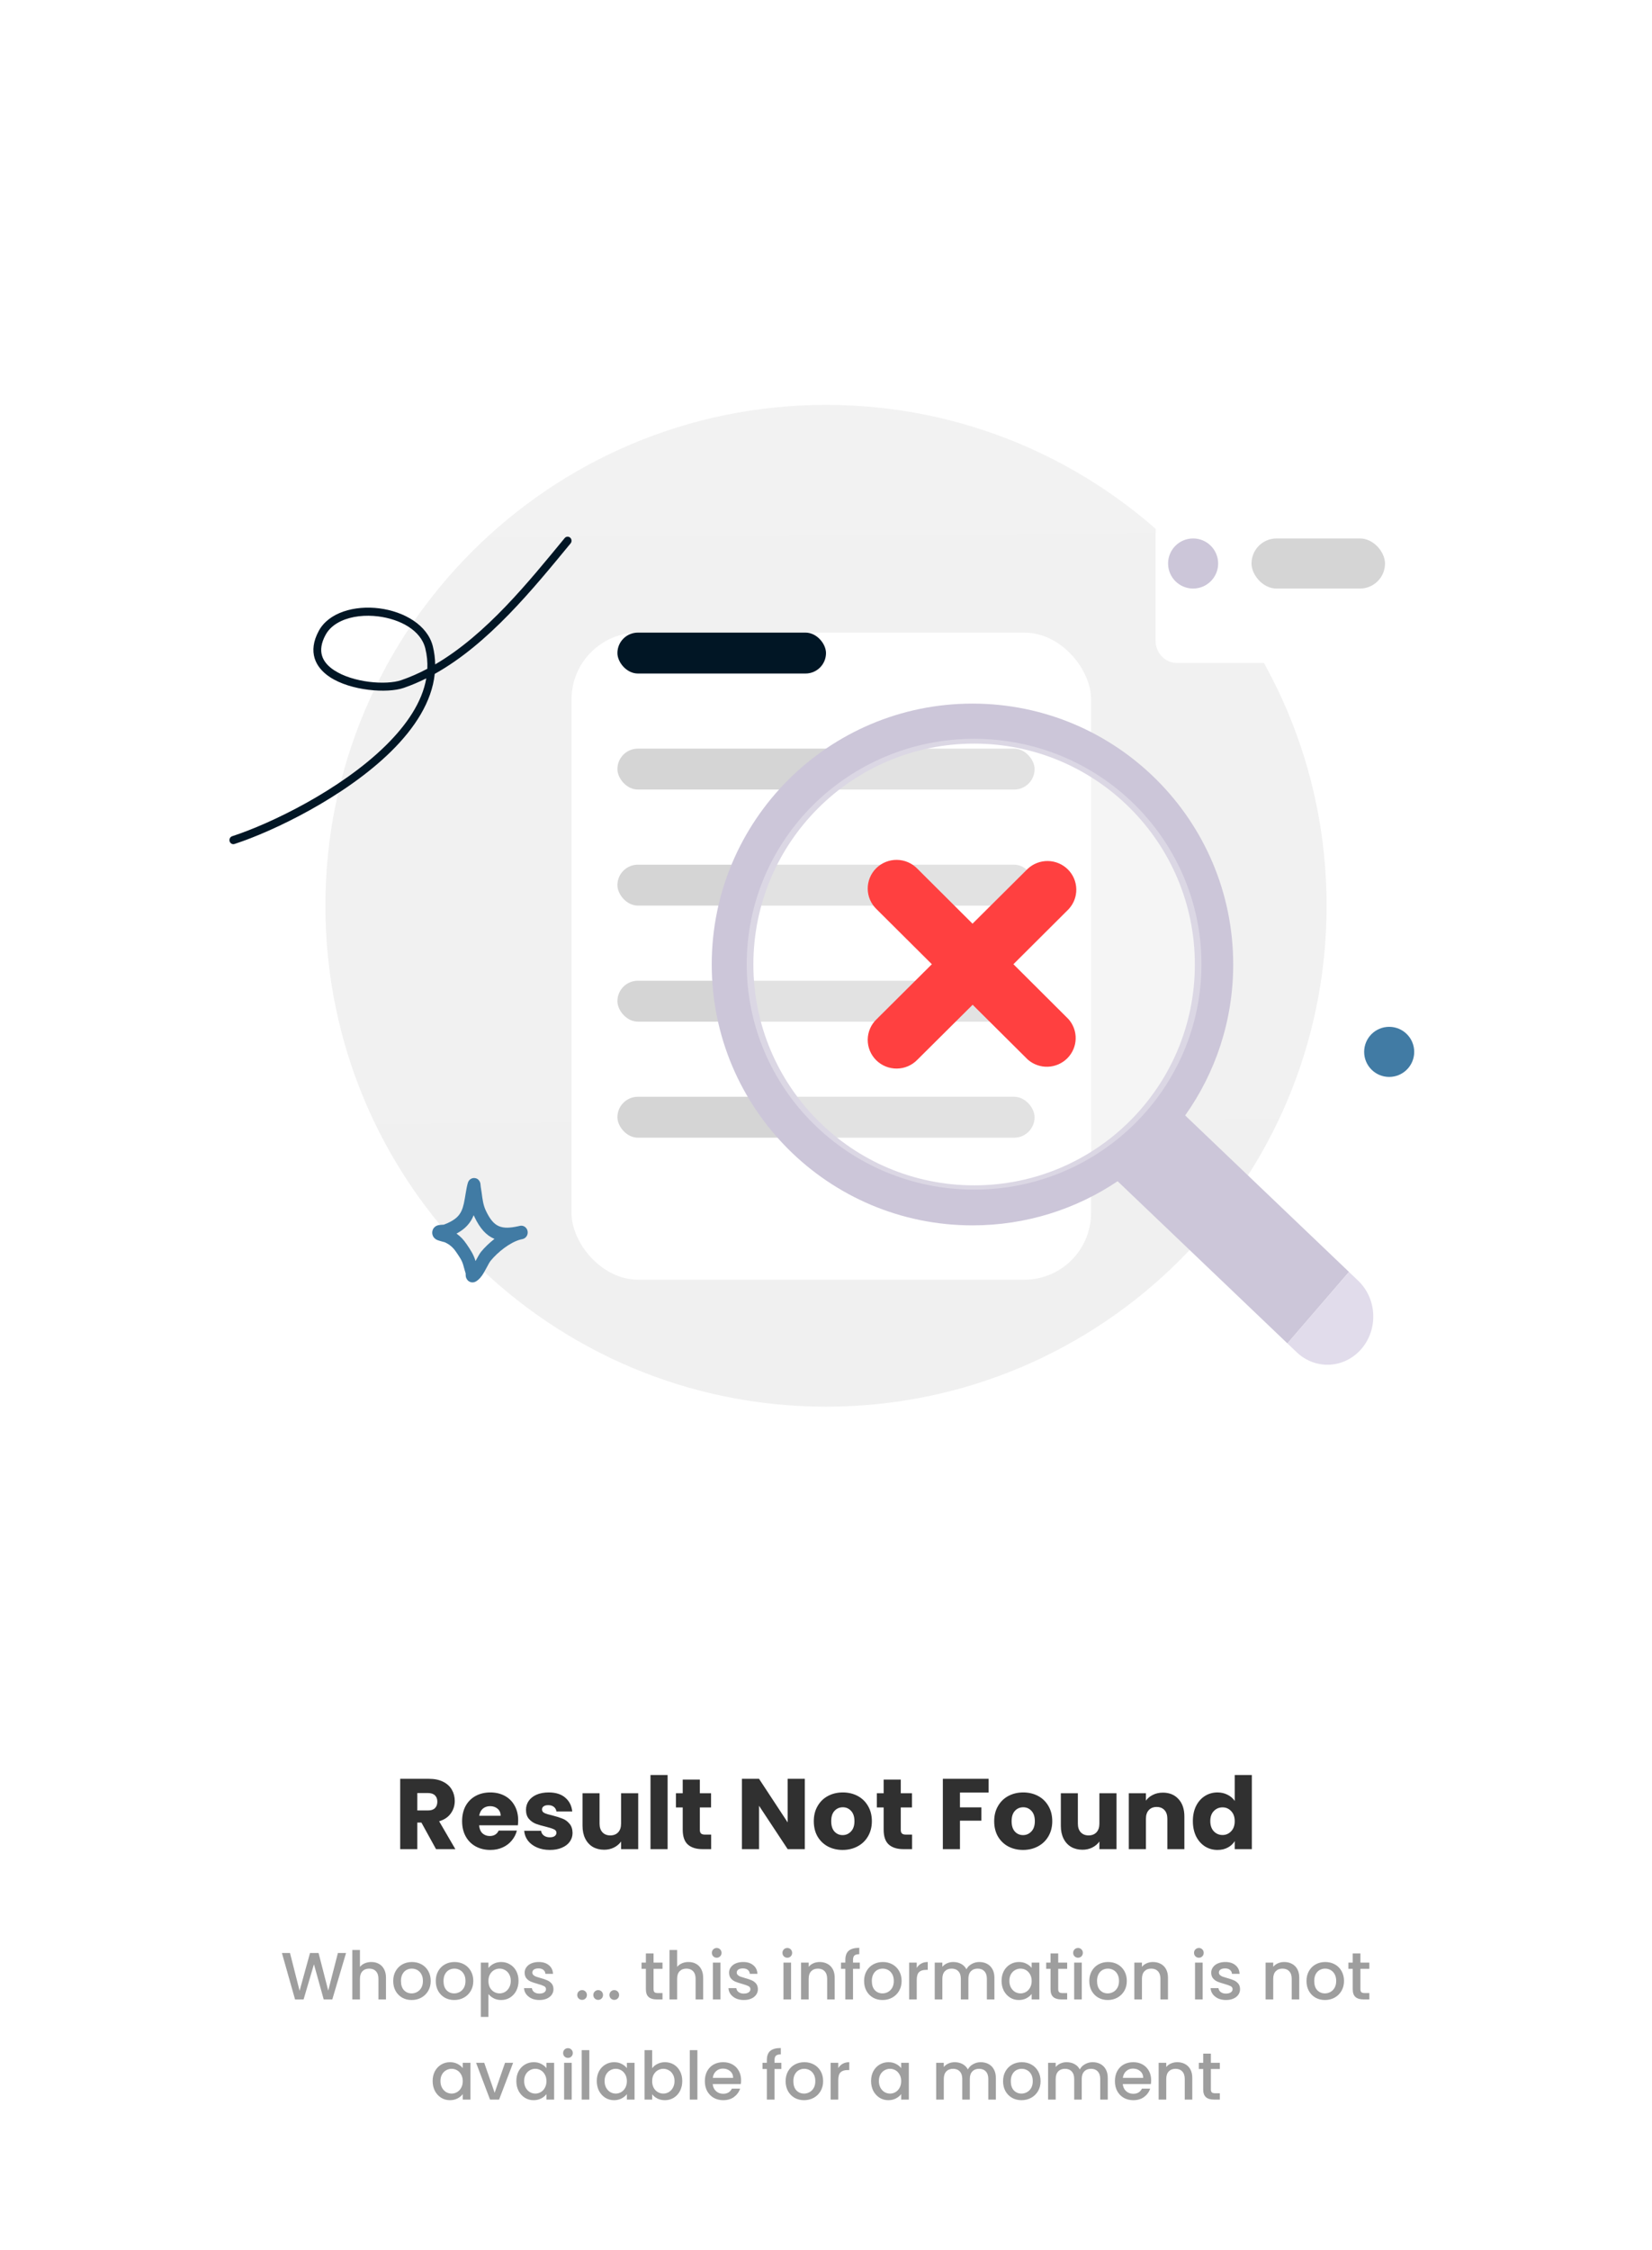 <svg width="396" height="539" viewBox="0 0 396 539" fill="none" xmlns="http://www.w3.org/2000/svg">
<g filter="url(#filter0_d_1219_6550)">
<g clip-path="url(#clip0_1219_6550)">
<path d="M198 317C264.274 317 318 263.274 318 197C318 130.726 264.274 77 198 77C131.726 77 78 130.726 78 197C78 263.274 131.726 317 198 317Z" fill="url(#paint0_linear_1219_6550)"/>
<g filter="url(#filter1_d_1219_6550)">
<rect x="137" y="111.556" width="124.537" height="155.029" rx="16" fill="white"/>
</g>
<rect x="148" y="131.556" width="50" height="9.8" rx="4.9" fill="#011625"/>
<rect x="148" y="159.356" width="100" height="9.8" rx="4.9" fill="#D5D5D5"/>
<rect x="148" y="187.156" width="100" height="9.8" rx="4.9" fill="#D5D5D5"/>
<rect x="148" y="214.956" width="100" height="9.8" rx="4.9" fill="#D5D5D5"/>
<rect x="148" y="242.756" width="100" height="9.8" rx="4.9" fill="#D5D5D5"/>
<g filter="url(#filter2_d_1219_6550)">
<path d="M336.15 94.424H276.069C273.27 94.424 271 96.813 271 99.759V129.478C271 132.424 273.27 134.813 276.069 134.813H336.15C338.95 134.813 341.219 132.424 341.219 129.478V99.759C341.219 96.813 338.95 94.424 336.15 94.424Z" fill="white"/>
</g>
<path d="M286 121C289.314 121 292 118.314 292 115C292 111.686 289.314 109 286 109C282.686 109 280 111.686 280 115C280 118.314 282.686 121 286 121Z" fill="#CCC6D9"/>
<rect x="300" y="109" width="32" height="12" rx="6" fill="#D5D5D5"/>
<path fill-rule="evenodd" clip-rule="evenodd" d="M233.11 273.563C245.989 273.563 257.959 269.667 267.905 262.989L308.604 301.841L323.365 284.715L284.092 247.226C291.345 237.018 295.61 224.539 295.61 211.063C295.61 176.545 267.627 148.563 233.11 148.563C198.592 148.563 170.61 176.545 170.61 211.063C170.61 245.581 198.592 273.563 233.11 273.563ZM286.419 211.063C286.419 240.286 262.728 263.977 233.505 263.977C204.282 263.977 180.592 240.286 180.592 211.063C180.592 181.84 204.282 158.15 233.505 158.15C262.728 158.15 286.419 181.84 286.419 211.063Z" fill="#CCC6D9"/>
<g filter="url(#filter3_b_1219_6550)">
<path d="M233.5 265C263.6 265 288 240.823 288 211C288 181.177 263.6 157 233.5 157C203.4 157 179 181.177 179 211C179 240.823 203.4 265 233.5 265Z" fill="white" fill-opacity="0.3"/>
</g>
<path d="M242.923 211L256.112 197.862C257.348 196.562 258.025 194.835 257.999 193.047C257.974 191.259 257.248 189.552 255.976 188.287C254.704 187.023 252.986 186.301 251.187 186.276C249.388 186.251 247.65 186.923 246.342 188.151L233.124 201.289L219.935 188.151C219.3 187.484 218.537 186.95 217.691 186.58C216.845 186.211 215.933 186.014 215.009 186.001C214.085 185.988 213.168 186.159 212.312 186.504C211.456 186.85 210.678 187.362 210.024 188.012C209.371 188.661 208.855 189.434 208.508 190.285C208.16 191.136 207.988 192.048 208.001 192.967C208.014 193.885 208.212 194.791 208.584 195.632C208.955 196.473 209.493 197.231 210.165 197.862L223.376 211L210.165 224.138C209.493 224.769 208.955 225.527 208.584 226.368C208.212 227.209 208.014 228.115 208.001 229.033C207.988 229.952 208.16 230.863 208.508 231.715C208.855 232.566 209.371 233.339 210.024 233.988C210.678 234.637 211.456 235.15 212.312 235.496C213.168 235.841 214.085 236.012 215.009 235.999C215.933 235.986 216.845 235.789 217.691 235.42C218.537 235.05 219.3 234.516 219.935 233.849L233.153 220.711L246.372 233.849C247.692 235.004 249.405 235.616 251.164 235.559C252.922 235.503 254.592 234.782 255.834 233.544C257.076 232.305 257.796 230.643 257.848 228.896C257.9 227.148 257.279 225.446 256.112 224.138L242.923 211Z" fill="#FF4040"/>
<path d="M308.601 301.843L323.362 284.717L325.585 286.84C327.742 288.899 329.033 291.775 329.175 294.836C329.317 297.898 328.297 300.893 326.341 303.163V303.163C324.384 305.433 321.651 306.792 318.742 306.941C315.833 307.09 312.987 306.017 310.83 303.958L308.607 301.836L308.601 301.843Z" fill="#E1DCEB"/>
<path fill-rule="evenodd" clip-rule="evenodd" d="M104.314 139.172C104.296 137.746 104.117 136.307 103.759 134.859C102.504 129.777 96.906 126.514 90.948 125.747C84.993 124.98 78.799 126.726 76.412 131.147C75.047 133.674 74.859 135.852 75.417 137.689C75.972 139.516 77.29 141.03 79.079 142.211C84.067 145.498 92.803 146.169 96.789 144.795C98.632 144.158 100.433 143.391 102.186 142.513C101.184 148.259 97.448 153.702 92.462 158.607C81.626 169.268 64.812 177.36 55.655 180.335C55.163 180.495 54.889 181.04 55.042 181.554C55.196 182.068 55.718 182.356 56.21 182.196C65.549 179.162 82.691 170.898 93.74 160.026C99.449 154.411 103.516 148.089 104.211 141.443C117.116 134.242 127.713 121.177 136.774 110.181C137.111 109.776 137.066 109.159 136.675 108.807C136.284 108.458 135.696 108.502 135.359 108.91C126.668 119.456 116.581 132 104.314 139.172ZM102.438 140.217C102.509 138.614 102.358 136.986 101.951 135.344C100.866 130.945 95.878 128.344 90.72 127.68C87.558 127.274 84.308 127.609 81.758 128.799C80.155 129.546 78.835 130.63 78.039 132.105C76.994 134.04 76.768 135.695 77.196 137.099C77.624 138.513 78.689 139.649 80.075 140.561C84.621 143.558 92.575 144.195 96.203 142.943C98.342 142.206 100.419 141.286 102.438 140.217Z" fill="#011625"/>
<circle cx="333" cy="232" r="6" fill="#417BA4"/>
<path fill-rule="evenodd" clip-rule="evenodd" d="M106.384 273.394C107.455 272.993 108.582 272.459 109.451 271.686C110.483 270.769 110.903 269.587 111.184 268.343C111.546 266.744 111.691 265.042 112.13 263.441C112.292 262.846 112.605 262.621 112.739 262.522C113.078 262.27 113.421 262.202 113.743 262.228C114.125 262.257 114.65 262.409 114.996 263.083C115.045 263.18 115.109 263.327 115.152 263.528C115.183 263.676 115.204 264.137 115.237 264.328C115.32 264.797 115.389 265.266 115.455 265.737C115.672 267.306 115.797 268.639 116.483 270.081C117.414 272.038 118.347 273.235 119.612 273.766C120.836 274.279 122.298 274.182 124.167 273.78C124.345 273.735 124.521 273.696 124.695 273.664C125.519 273.513 126.307 274.082 126.469 274.946C126.631 275.809 126.107 276.65 125.29 276.84C125.12 276.88 124.952 276.917 124.786 276.952C122.26 277.61 119.336 279.958 117.637 282.014C117.114 282.648 116.347 284.421 115.565 285.551C114.988 286.386 114.339 286.935 113.794 287.13C113.429 287.261 113.122 287.24 112.868 287.174C112.498 287.079 112.192 286.868 111.957 286.533C111.829 286.35 111.71 286.104 111.653 285.791C111.626 285.64 111.623 285.257 111.624 285.083C111.464 284.506 111.269 283.943 111.127 283.36C110.788 281.971 110.123 281.092 109.333 279.93C108.594 278.843 107.8 278.159 106.636 277.614C106.485 277.575 105.263 277.26 104.832 277.08C104.202 276.815 103.901 276.371 103.792 276.132C103.607 275.727 103.588 275.373 103.625 275.077C103.68 274.641 103.866 274.268 104.196 273.967C104.4 273.78 104.705 273.598 105.114 273.509C105.429 273.44 106.267 273.4 106.384 273.394ZM113.551 271.13C113.607 271.263 113.668 271.396 113.732 271.531C115.095 274.397 116.62 275.998 118.474 276.774L118.536 276.799C117.296 277.768 116.173 278.851 115.316 279.889C114.962 280.317 114.495 281.205 113.989 282.115C113.53 280.545 112.78 279.435 111.836 278.045C111.114 276.985 110.359 276.187 109.43 275.537C110.151 275.148 110.838 274.692 111.437 274.16C112.434 273.273 113.093 272.246 113.551 271.13Z" fill="#417BA4"/>
</g>
<path d="M104.521 423L101.017 416.64H100.033V423H95.929V406.152H102.817C104.145 406.152 105.273 406.384 106.201 406.848C107.145 407.312 107.849 407.952 108.313 408.768C108.777 409.568 109.009 410.464 109.009 411.456C109.009 412.576 108.689 413.576 108.049 414.456C107.425 415.336 106.497 415.96 105.265 416.328L109.153 423H104.521ZM100.033 413.736H102.577C103.329 413.736 103.889 413.552 104.257 413.184C104.641 412.816 104.833 412.296 104.833 411.624C104.833 410.984 104.641 410.48 104.257 410.112C103.889 409.744 103.329 409.56 102.577 409.56H100.033V413.736ZM124.21 416.088C124.21 416.472 124.186 416.872 124.138 417.288H114.85C114.914 418.12 115.178 418.76 115.642 419.208C116.122 419.64 116.706 419.856 117.394 419.856C118.418 419.856 119.13 419.424 119.53 418.56H123.898C123.674 419.44 123.266 420.232 122.674 420.936C122.098 421.64 121.37 422.192 120.49 422.592C119.61 422.992 118.626 423.192 117.538 423.192C116.226 423.192 115.058 422.912 114.034 422.352C113.01 421.792 112.21 420.992 111.634 419.952C111.058 418.912 110.77 417.696 110.77 416.304C110.77 414.912 111.05 413.696 111.61 412.656C112.186 411.616 112.986 410.816 114.01 410.256C115.034 409.696 116.21 409.416 117.538 409.416C118.834 409.416 119.986 409.688 120.994 410.232C122.002 410.776 122.786 411.552 123.346 412.56C123.922 413.568 124.21 414.744 124.21 416.088ZM120.01 415.008C120.01 414.304 119.77 413.744 119.29 413.328C118.81 412.912 118.21 412.704 117.49 412.704C116.802 412.704 116.218 412.904 115.738 413.304C115.274 413.704 114.986 414.272 114.874 415.008H120.01ZM131.823 423.192C130.655 423.192 129.615 422.992 128.703 422.592C127.791 422.192 127.071 421.648 126.543 420.96C126.015 420.256 125.719 419.472 125.655 418.608H129.711C129.759 419.072 129.975 419.448 130.359 419.736C130.743 420.024 131.215 420.168 131.775 420.168C132.287 420.168 132.679 420.072 132.951 419.88C133.239 419.672 133.383 419.408 133.383 419.088C133.383 418.704 133.183 418.424 132.783 418.248C132.383 418.056 131.735 417.848 130.839 417.624C129.879 417.4 129.079 417.168 128.439 416.928C127.799 416.672 127.247 416.28 126.783 415.752C126.319 415.208 126.087 414.48 126.087 413.568C126.087 412.8 126.295 412.104 126.711 411.48C127.143 410.84 127.767 410.336 128.583 409.968C129.415 409.6 130.399 409.416 131.535 409.416C133.215 409.416 134.535 409.832 135.495 410.664C136.471 411.496 137.031 412.6 137.175 413.976H133.383C133.319 413.512 133.111 413.144 132.759 412.872C132.423 412.6 131.975 412.464 131.415 412.464C130.935 412.464 130.567 412.56 130.311 412.752C130.055 412.928 129.927 413.176 129.927 413.496C129.927 413.88 130.127 414.168 130.527 414.36C130.943 414.552 131.583 414.744 132.447 414.936C133.439 415.192 134.247 415.448 134.871 415.704C135.495 415.944 136.039 416.344 136.503 416.904C136.983 417.448 137.231 418.184 137.247 419.112C137.247 419.896 137.023 420.6 136.575 421.224C136.143 421.832 135.511 422.312 134.679 422.664C133.863 423.016 132.911 423.192 131.823 423.192ZM152.982 409.608V423H148.878V421.176C148.462 421.768 147.894 422.248 147.174 422.616C146.47 422.968 145.686 423.144 144.822 423.144C143.798 423.144 142.894 422.92 142.11 422.472C141.326 422.008 140.718 421.344 140.286 420.48C139.854 419.616 139.638 418.6 139.638 417.432V409.608H143.718V416.88C143.718 417.776 143.95 418.472 144.414 418.968C144.878 419.464 145.502 419.712 146.286 419.712C147.086 419.712 147.718 419.464 148.182 418.968C148.646 418.472 148.878 417.776 148.878 416.88V409.608H152.982ZM160.033 405.24V423H155.929V405.24H160.033ZM170.472 419.52V423H168.384C166.896 423 165.736 422.64 164.904 421.92C164.072 421.184 163.656 419.992 163.656 418.344V413.016H162.024V409.608H163.656V406.344H167.76V409.608H170.448V413.016H167.76V418.392C167.76 418.792 167.856 419.08 168.048 419.256C168.24 419.432 168.56 419.52 169.008 419.52H170.472ZM192.915 423H188.811L181.947 412.608V423H177.843V406.152H181.947L188.811 416.592V406.152H192.915V423ZM201.986 423.192C200.674 423.192 199.49 422.912 198.434 422.352C197.394 421.792 196.57 420.992 195.962 419.952C195.37 418.912 195.074 417.696 195.074 416.304C195.074 414.928 195.378 413.72 195.986 412.68C196.594 411.624 197.426 410.816 198.482 410.256C199.538 409.696 200.722 409.416 202.034 409.416C203.346 409.416 204.53 409.696 205.586 410.256C206.642 410.816 207.474 411.624 208.082 412.68C208.69 413.72 208.994 414.928 208.994 416.304C208.994 417.68 208.682 418.896 208.058 419.952C207.45 420.992 206.61 421.792 205.538 422.352C204.482 422.912 203.298 423.192 201.986 423.192ZM201.986 419.64C202.77 419.64 203.434 419.352 203.978 418.776C204.538 418.2 204.818 417.376 204.818 416.304C204.818 415.232 204.546 414.408 204.002 413.832C203.474 413.256 202.818 412.968 202.034 412.968C201.234 412.968 200.57 413.256 200.042 413.832C199.514 414.392 199.25 415.216 199.25 416.304C199.25 417.376 199.506 418.2 200.018 418.776C200.546 419.352 201.202 419.64 201.986 419.64ZM218.636 419.52V423H216.548C215.06 423 213.9 422.64 213.068 421.92C212.236 421.184 211.82 419.992 211.82 418.344V413.016H210.188V409.608H211.82V406.344H215.924V409.608H218.612V413.016H215.924V418.392C215.924 418.792 216.02 419.08 216.212 419.256C216.404 419.432 216.724 419.52 217.172 419.52H218.636ZM236.976 406.152V409.44H230.112V412.992H235.248V416.184H230.112V423H226.008V406.152H236.976ZM245.229 423.192C243.917 423.192 242.733 422.912 241.677 422.352C240.637 421.792 239.813 420.992 239.205 419.952C238.613 418.912 238.317 417.696 238.317 416.304C238.317 414.928 238.621 413.72 239.229 412.68C239.837 411.624 240.669 410.816 241.725 410.256C242.781 409.696 243.965 409.416 245.277 409.416C246.589 409.416 247.773 409.696 248.829 410.256C249.885 410.816 250.717 411.624 251.325 412.68C251.933 413.72 252.237 414.928 252.237 416.304C252.237 417.68 251.925 418.896 251.301 419.952C250.693 420.992 249.853 421.792 248.781 422.352C247.725 422.912 246.541 423.192 245.229 423.192ZM245.229 419.64C246.013 419.64 246.677 419.352 247.221 418.776C247.781 418.2 248.061 417.376 248.061 416.304C248.061 415.232 247.789 414.408 247.245 413.832C246.717 413.256 246.061 412.968 245.277 412.968C244.477 412.968 243.813 413.256 243.285 413.832C242.757 414.392 242.493 415.216 242.493 416.304C242.493 417.376 242.749 418.2 243.261 418.776C243.789 419.352 244.445 419.64 245.229 419.64ZM267.638 409.608V423H263.534V421.176C263.118 421.768 262.55 422.248 261.83 422.616C261.126 422.968 260.342 423.144 259.478 423.144C258.454 423.144 257.55 422.92 256.766 422.472C255.982 422.008 255.374 421.344 254.942 420.48C254.51 419.616 254.294 418.6 254.294 417.432V409.608H258.374V416.88C258.374 417.776 258.606 418.472 259.07 418.968C259.534 419.464 260.158 419.712 260.942 419.712C261.742 419.712 262.374 419.464 262.838 418.968C263.302 418.472 263.534 417.776 263.534 416.88V409.608H267.638ZM278.746 409.464C280.314 409.464 281.562 409.976 282.49 411C283.434 412.008 283.906 413.4 283.906 415.176V423H279.826V415.728C279.826 414.832 279.594 414.136 279.13 413.64C278.666 413.144 278.042 412.896 277.258 412.896C276.474 412.896 275.85 413.144 275.386 413.64C274.922 414.136 274.69 414.832 274.69 415.728V423H270.586V409.608H274.69V411.384C275.106 410.792 275.666 410.328 276.37 409.992C277.074 409.64 277.866 409.464 278.746 409.464ZM285.942 416.28C285.942 414.904 286.198 413.696 286.71 412.656C287.238 411.616 287.95 410.816 288.846 410.256C289.742 409.696 290.742 409.416 291.846 409.416C292.726 409.416 293.526 409.6 294.246 409.968C294.982 410.336 295.558 410.832 295.974 411.456V405.24H300.078V423H295.974V421.08C295.59 421.72 295.038 422.232 294.318 422.616C293.614 423 292.79 423.192 291.846 423.192C290.742 423.192 289.742 422.912 288.846 422.352C287.95 421.776 287.238 420.968 286.71 419.928C286.198 418.872 285.942 417.656 285.942 416.28ZM295.974 416.304C295.974 415.28 295.686 414.472 295.11 413.88C294.55 413.288 293.862 412.992 293.046 412.992C292.23 412.992 291.534 413.288 290.958 413.88C290.398 414.456 290.118 415.256 290.118 416.28C290.118 417.304 290.398 418.12 290.958 418.728C291.534 419.32 292.23 419.616 293.046 419.616C293.862 419.616 294.55 419.32 295.11 418.728C295.686 418.136 295.974 417.328 295.974 416.304Z" fill="#303030"/>
<path d="M82.953 447.88L79.657 459H77.593L75.257 450.584L72.777 459L70.729 459.016L67.577 447.88H69.513L71.817 456.936L74.313 447.88H76.361L78.681 456.888L81.001 447.88H82.953ZM89.018 450.04C89.69 450.04 90.287 450.184 90.81 450.472C91.343 450.76 91.759 451.187 92.058 451.752C92.367 452.317 92.522 453 92.522 453.8V459H90.714V454.072C90.714 453.283 90.516 452.68 90.122 452.264C89.727 451.837 89.189 451.624 88.506 451.624C87.823 451.624 87.279 451.837 86.874 452.264C86.479 452.68 86.282 453.283 86.282 454.072V459H84.458V447.16H86.282V451.208C86.591 450.835 86.981 450.547 87.45 450.344C87.93 450.141 88.453 450.04 89.018 450.04ZM98.672 459.144C97.84 459.144 97.088 458.957 96.416 458.584C95.744 458.2 95.216 457.667 94.832 456.984C94.448 456.291 94.256 455.491 94.256 454.584C94.256 453.688 94.454 452.893 94.848 452.2C95.243 451.507 95.782 450.973 96.464 450.6C97.147 450.227 97.91 450.04 98.752 450.04C99.595 450.04 100.358 450.227 101.04 450.6C101.723 450.973 102.262 451.507 102.656 452.2C103.051 452.893 103.248 453.688 103.248 454.584C103.248 455.48 103.046 456.275 102.64 456.968C102.235 457.661 101.68 458.2 100.976 458.584C100.283 458.957 99.515 459.144 98.672 459.144ZM98.672 457.56C99.142 457.56 99.579 457.448 99.984 457.224C100.4 457 100.736 456.664 100.992 456.216C101.248 455.768 101.376 455.224 101.376 454.584C101.376 453.944 101.254 453.405 101.008 452.968C100.763 452.52 100.438 452.184 100.032 451.96C99.627 451.736 99.19 451.624 98.72 451.624C98.251 451.624 97.814 451.736 97.408 451.96C97.014 452.184 96.699 452.52 96.464 452.968C96.23 453.405 96.112 453.944 96.112 454.584C96.112 455.533 96.352 456.269 96.832 456.792C97.323 457.304 97.936 457.56 98.672 457.56ZM108.876 459.144C108.044 459.144 107.292 458.957 106.62 458.584C105.948 458.2 105.42 457.667 105.036 456.984C104.652 456.291 104.46 455.491 104.46 454.584C104.46 453.688 104.657 452.893 105.052 452.2C105.446 451.507 105.985 450.973 106.668 450.6C107.35 450.227 108.113 450.04 108.956 450.04C109.798 450.04 110.561 450.227 111.244 450.6C111.926 450.973 112.465 451.507 112.86 452.2C113.254 452.893 113.452 453.688 113.452 454.584C113.452 455.48 113.249 456.275 112.844 456.968C112.438 457.661 111.884 458.2 111.18 458.584C110.486 458.957 109.718 459.144 108.876 459.144ZM108.876 457.56C109.345 457.56 109.782 457.448 110.188 457.224C110.604 457 110.94 456.664 111.196 456.216C111.452 455.768 111.58 455.224 111.58 454.584C111.58 453.944 111.457 453.405 111.212 452.968C110.966 452.52 110.641 452.184 110.236 451.96C109.83 451.736 109.393 451.624 108.924 451.624C108.454 451.624 108.017 451.736 107.612 451.96C107.217 452.184 106.902 452.52 106.668 452.968C106.433 453.405 106.316 453.944 106.316 454.584C106.316 455.533 106.556 456.269 107.036 456.792C107.526 457.304 108.14 457.56 108.876 457.56ZM117.079 451.48C117.388 451.075 117.809 450.733 118.343 450.456C118.876 450.179 119.479 450.04 120.151 450.04C120.919 450.04 121.617 450.232 122.247 450.616C122.887 450.989 123.388 451.517 123.751 452.2C124.113 452.883 124.295 453.667 124.295 454.552C124.295 455.437 124.113 456.232 123.751 456.936C123.388 457.629 122.887 458.173 122.247 458.568C121.617 458.952 120.919 459.144 120.151 459.144C119.479 459.144 118.881 459.011 118.359 458.744C117.836 458.467 117.409 458.125 117.079 457.72V463.192H115.255V450.184H117.079V451.48ZM122.439 454.552C122.439 453.944 122.311 453.421 122.055 452.984C121.809 452.536 121.479 452.2 121.063 451.976C120.657 451.741 120.22 451.624 119.751 451.624C119.292 451.624 118.855 451.741 118.439 451.976C118.033 452.211 117.703 452.552 117.447 453C117.201 453.448 117.079 453.976 117.079 454.584C117.079 455.192 117.201 455.725 117.447 456.184C117.703 456.632 118.033 456.973 118.439 457.208C118.855 457.443 119.292 457.56 119.751 457.56C120.22 457.56 120.657 457.443 121.063 457.208C121.479 456.963 121.809 456.611 122.055 456.152C122.311 455.693 122.439 455.16 122.439 454.552ZM129.298 459.144C128.605 459.144 127.981 459.021 127.426 458.776C126.882 458.52 126.45 458.179 126.13 457.752C125.81 457.315 125.64 456.829 125.618 456.296H127.506C127.538 456.669 127.714 456.984 128.034 457.24C128.365 457.485 128.776 457.608 129.266 457.608C129.778 457.608 130.173 457.512 130.45 457.32C130.738 457.117 130.882 456.861 130.882 456.552C130.882 456.221 130.722 455.976 130.402 455.816C130.093 455.656 129.597 455.48 128.914 455.288C128.253 455.107 127.714 454.931 127.298 454.76C126.882 454.589 126.52 454.328 126.21 453.976C125.912 453.624 125.762 453.16 125.762 452.584C125.762 452.115 125.901 451.688 126.178 451.304C126.456 450.909 126.85 450.6 127.362 450.376C127.885 450.152 128.482 450.04 129.154 450.04C130.157 450.04 130.962 450.296 131.57 450.808C132.189 451.309 132.52 451.997 132.562 452.872H130.738C130.706 452.477 130.546 452.163 130.258 451.928C129.97 451.693 129.581 451.576 129.09 451.576C128.61 451.576 128.242 451.667 127.986 451.848C127.73 452.029 127.602 452.269 127.602 452.568C127.602 452.803 127.688 453 127.858 453.16C128.029 453.32 128.237 453.448 128.482 453.544C128.728 453.629 129.09 453.741 129.57 453.88C130.21 454.051 130.733 454.227 131.138 454.408C131.554 454.579 131.912 454.835 132.21 455.176C132.509 455.517 132.664 455.971 132.674 456.536C132.674 457.037 132.536 457.485 132.258 457.88C131.981 458.275 131.586 458.584 131.074 458.808C130.573 459.032 129.981 459.144 129.298 459.144ZM139.538 459.112C139.207 459.112 138.93 459 138.706 458.776C138.482 458.552 138.37 458.275 138.37 457.944C138.37 457.613 138.482 457.336 138.706 457.112C138.93 456.888 139.207 456.776 139.538 456.776C139.858 456.776 140.13 456.888 140.354 457.112C140.578 457.336 140.69 457.613 140.69 457.944C140.69 458.275 140.578 458.552 140.354 458.776C140.13 459 139.858 459.112 139.538 459.112ZM143.397 459.112C143.066 459.112 142.789 459 142.565 458.776C142.341 458.552 142.229 458.275 142.229 457.944C142.229 457.613 142.341 457.336 142.565 457.112C142.789 456.888 143.066 456.776 143.397 456.776C143.717 456.776 143.989 456.888 144.213 457.112C144.437 457.336 144.549 457.613 144.549 457.944C144.549 458.275 144.437 458.552 144.213 458.776C143.989 459 143.717 459.112 143.397 459.112ZM147.256 459.112C146.926 459.112 146.648 459 146.424 458.776C146.2 458.552 146.088 458.275 146.088 457.944C146.088 457.613 146.2 457.336 146.424 457.112C146.648 456.888 146.926 456.776 147.256 456.776C147.576 456.776 147.848 456.888 148.072 457.112C148.296 457.336 148.408 457.613 148.408 457.944C148.408 458.275 148.296 458.552 148.072 458.776C147.848 459 147.576 459.112 147.256 459.112ZM156.664 451.672V456.552C156.664 456.883 156.739 457.123 156.888 457.272C157.048 457.411 157.315 457.48 157.688 457.48H158.808V459H157.368C156.547 459 155.917 458.808 155.48 458.424C155.043 458.04 154.824 457.416 154.824 456.552V451.672H153.784V450.184H154.824V447.992H156.664V450.184H158.808V451.672H156.664ZM165.049 450.04C165.721 450.04 166.318 450.184 166.841 450.472C167.374 450.76 167.79 451.187 168.089 451.752C168.398 452.317 168.553 453 168.553 453.8V459H166.745V454.072C166.745 453.283 166.548 452.68 166.153 452.264C165.758 451.837 165.22 451.624 164.537 451.624C163.854 451.624 163.31 451.837 162.905 452.264C162.51 452.68 162.313 453.283 162.313 454.072V459H160.489V447.16H162.313V451.208C162.622 450.835 163.012 450.547 163.481 450.344C163.961 450.141 164.484 450.04 165.049 450.04ZM171.808 449.016C171.477 449.016 171.2 448.904 170.976 448.68C170.752 448.456 170.64 448.179 170.64 447.848C170.64 447.517 170.752 447.24 170.976 447.016C171.2 446.792 171.477 446.68 171.808 446.68C172.128 446.68 172.4 446.792 172.624 447.016C172.848 447.24 172.96 447.517 172.96 447.848C172.96 448.179 172.848 448.456 172.624 448.68C172.4 448.904 172.128 449.016 171.808 449.016ZM172.704 450.184V459H170.88V450.184H172.704ZM178.298 459.144C177.605 459.144 176.981 459.021 176.426 458.776C175.882 458.52 175.45 458.179 175.13 457.752C174.81 457.315 174.64 456.829 174.618 456.296H176.506C176.538 456.669 176.714 456.984 177.034 457.24C177.365 457.485 177.776 457.608 178.266 457.608C178.778 457.608 179.173 457.512 179.45 457.32C179.738 457.117 179.882 456.861 179.882 456.552C179.882 456.221 179.722 455.976 179.402 455.816C179.093 455.656 178.597 455.48 177.914 455.288C177.253 455.107 176.714 454.931 176.298 454.76C175.882 454.589 175.52 454.328 175.21 453.976C174.912 453.624 174.762 453.16 174.762 452.584C174.762 452.115 174.901 451.688 175.178 451.304C175.456 450.909 175.85 450.6 176.362 450.376C176.885 450.152 177.482 450.04 178.154 450.04C179.157 450.04 179.962 450.296 180.57 450.808C181.189 451.309 181.52 451.997 181.562 452.872H179.738C179.706 452.477 179.546 452.163 179.258 451.928C178.97 451.693 178.581 451.576 178.09 451.576C177.61 451.576 177.242 451.667 176.986 451.848C176.73 452.029 176.602 452.269 176.602 452.568C176.602 452.803 176.688 453 176.858 453.16C177.029 453.32 177.237 453.448 177.482 453.544C177.728 453.629 178.09 453.741 178.57 453.88C179.21 454.051 179.733 454.227 180.138 454.408C180.554 454.579 180.912 454.835 181.21 455.176C181.509 455.517 181.664 455.971 181.674 456.536C181.674 457.037 181.536 457.485 181.258 457.88C180.981 458.275 180.586 458.584 180.074 458.808C179.573 459.032 178.981 459.144 178.298 459.144ZM188.73 449.016C188.399 449.016 188.122 448.904 187.898 448.68C187.674 448.456 187.562 448.179 187.562 447.848C187.562 447.517 187.674 447.24 187.898 447.016C188.122 446.792 188.399 446.68 188.73 446.68C189.05 446.68 189.322 446.792 189.546 447.016C189.77 447.24 189.882 447.517 189.882 447.848C189.882 448.179 189.77 448.456 189.546 448.68C189.322 448.904 189.05 449.016 188.73 449.016ZM189.626 450.184V459H187.802V450.184H189.626ZM196.468 450.04C197.162 450.04 197.78 450.184 198.324 450.472C198.879 450.76 199.311 451.187 199.62 451.752C199.93 452.317 200.084 453 200.084 453.8V459H198.276V454.072C198.276 453.283 198.079 452.68 197.684 452.264C197.29 451.837 196.751 451.624 196.068 451.624C195.386 451.624 194.842 451.837 194.436 452.264C194.042 452.68 193.844 453.283 193.844 454.072V459H192.02V450.184H193.844V451.192C194.143 450.829 194.522 450.547 194.98 450.344C195.45 450.141 195.946 450.04 196.468 450.04ZM206.107 451.672H204.475V459H202.635V451.672H201.595V450.184H202.635V449.56C202.635 448.547 202.902 447.811 203.435 447.352C203.979 446.883 204.827 446.648 205.979 446.648V448.168C205.424 448.168 205.035 448.275 204.811 448.488C204.587 448.691 204.475 449.048 204.475 449.56V450.184H206.107V451.672ZM211.547 459.144C210.715 459.144 209.963 458.957 209.291 458.584C208.619 458.2 208.091 457.667 207.707 456.984C207.323 456.291 207.131 455.491 207.131 454.584C207.131 453.688 207.329 452.893 207.723 452.2C208.118 451.507 208.657 450.973 209.339 450.6C210.022 450.227 210.785 450.04 211.627 450.04C212.47 450.04 213.233 450.227 213.915 450.6C214.598 450.973 215.137 451.507 215.531 452.2C215.926 452.893 216.123 453.688 216.123 454.584C216.123 455.48 215.921 456.275 215.515 456.968C215.11 457.661 214.555 458.2 213.851 458.584C213.158 458.957 212.39 459.144 211.547 459.144ZM211.547 457.56C212.017 457.56 212.454 457.448 212.859 457.224C213.275 457 213.611 456.664 213.867 456.216C214.123 455.768 214.251 455.224 214.251 454.584C214.251 453.944 214.129 453.405 213.883 452.968C213.638 452.52 213.313 452.184 212.907 451.96C212.502 451.736 212.065 451.624 211.595 451.624C211.126 451.624 210.689 451.736 210.283 451.96C209.889 452.184 209.574 452.52 209.339 452.968C209.105 453.405 208.987 453.944 208.987 454.584C208.987 455.533 209.227 456.269 209.707 456.792C210.198 457.304 210.811 457.56 211.547 457.56ZM219.751 451.464C220.017 451.016 220.369 450.669 220.807 450.424C221.255 450.168 221.783 450.04 222.391 450.04V451.928H221.927C221.212 451.928 220.668 452.109 220.295 452.472C219.932 452.835 219.751 453.464 219.751 454.36V459H217.927V450.184H219.751V451.464ZM234.739 450.04C235.433 450.04 236.051 450.184 236.595 450.472C237.15 450.76 237.582 451.187 237.891 451.752C238.211 452.317 238.371 453 238.371 453.8V459H236.563V454.072C236.563 453.283 236.366 452.68 235.971 452.264C235.577 451.837 235.038 451.624 234.355 451.624C233.673 451.624 233.129 451.837 232.723 452.264C232.329 452.68 232.131 453.283 232.131 454.072V459H230.323V454.072C230.323 453.283 230.126 452.68 229.731 452.264C229.337 451.837 228.798 451.624 228.115 451.624C227.433 451.624 226.889 451.837 226.483 452.264C226.089 452.68 225.891 453.283 225.891 454.072V459H224.067V450.184H225.891V451.192C226.19 450.829 226.569 450.547 227.027 450.344C227.486 450.141 227.977 450.04 228.499 450.04C229.203 450.04 229.833 450.189 230.387 450.488C230.942 450.787 231.369 451.219 231.667 451.784C231.934 451.251 232.35 450.829 232.915 450.52C233.481 450.2 234.089 450.04 234.739 450.04ZM240.084 454.552C240.084 453.667 240.266 452.883 240.628 452.2C241.002 451.517 241.503 450.989 242.132 450.616C242.772 450.232 243.476 450.04 244.244 450.04C244.938 450.04 245.54 450.179 246.052 450.456C246.575 450.723 246.991 451.059 247.3 451.464V450.184H249.14V459H247.3V457.688C246.991 458.104 246.57 458.451 246.036 458.728C245.503 459.005 244.895 459.144 244.212 459.144C243.455 459.144 242.762 458.952 242.132 458.568C241.503 458.173 241.002 457.629 240.628 456.936C240.266 456.232 240.084 455.437 240.084 454.552ZM247.3 454.584C247.3 453.976 247.172 453.448 246.916 453C246.671 452.552 246.346 452.211 245.94 451.976C245.535 451.741 245.098 451.624 244.628 451.624C244.159 451.624 243.722 451.741 243.316 451.976C242.911 452.2 242.58 452.536 242.324 452.984C242.079 453.421 241.956 453.944 241.956 454.552C241.956 455.16 242.079 455.693 242.324 456.152C242.58 456.611 242.911 456.963 243.316 457.208C243.732 457.443 244.17 457.56 244.628 457.56C245.098 457.56 245.535 457.443 245.94 457.208C246.346 456.973 246.671 456.632 246.916 456.184C247.172 455.725 247.3 455.192 247.3 454.584ZM253.664 451.672V456.552C253.664 456.883 253.739 457.123 253.888 457.272C254.048 457.411 254.315 457.48 254.688 457.48H255.808V459H254.368C253.547 459 252.917 458.808 252.48 458.424C252.043 458.04 251.824 457.416 251.824 456.552V451.672H250.784V450.184H251.824V447.992H253.664V450.184H255.808V451.672H253.664ZM258.417 449.016C258.086 449.016 257.809 448.904 257.585 448.68C257.361 448.456 257.249 448.179 257.249 447.848C257.249 447.517 257.361 447.24 257.585 447.016C257.809 446.792 258.086 446.68 258.417 446.68C258.737 446.68 259.009 446.792 259.233 447.016C259.457 447.24 259.569 447.517 259.569 447.848C259.569 448.179 259.457 448.456 259.233 448.68C259.009 448.904 258.737 449.016 258.417 449.016ZM259.313 450.184V459H257.489V450.184H259.313ZM265.532 459.144C264.7 459.144 263.948 458.957 263.276 458.584C262.604 458.2 262.076 457.667 261.692 456.984C261.308 456.291 261.116 455.491 261.116 454.584C261.116 453.688 261.313 452.893 261.708 452.2C262.102 451.507 262.641 450.973 263.324 450.6C264.006 450.227 264.769 450.04 265.612 450.04C266.454 450.04 267.217 450.227 267.9 450.6C268.582 450.973 269.121 451.507 269.516 452.2C269.91 452.893 270.108 453.688 270.108 454.584C270.108 455.48 269.905 456.275 269.5 456.968C269.094 457.661 268.54 458.2 267.836 458.584C267.142 458.957 266.374 459.144 265.532 459.144ZM265.532 457.56C266.001 457.56 266.438 457.448 266.844 457.224C267.26 457 267.596 456.664 267.852 456.216C268.108 455.768 268.236 455.224 268.236 454.584C268.236 453.944 268.113 453.405 267.868 452.968C267.622 452.52 267.297 452.184 266.892 451.96C266.486 451.736 266.049 451.624 265.58 451.624C265.11 451.624 264.673 451.736 264.268 451.96C263.873 452.184 263.558 452.52 263.324 452.968C263.089 453.405 262.972 453.944 262.972 454.584C262.972 455.533 263.212 456.269 263.692 456.792C264.182 457.304 264.796 457.56 265.532 457.56ZM276.359 450.04C277.052 450.04 277.671 450.184 278.215 450.472C278.77 450.76 279.202 451.187 279.511 451.752C279.82 452.317 279.975 453 279.975 453.8V459H278.167V454.072C278.167 453.283 277.97 452.68 277.575 452.264C277.18 451.837 276.642 451.624 275.959 451.624C275.276 451.624 274.732 451.837 274.327 452.264C273.932 452.68 273.735 453.283 273.735 454.072V459H271.911V450.184H273.735V451.192C274.034 450.829 274.412 450.547 274.871 450.344C275.34 450.141 275.836 450.04 276.359 450.04ZM287.386 449.016C287.055 449.016 286.778 448.904 286.554 448.68C286.33 448.456 286.218 448.179 286.218 447.848C286.218 447.517 286.33 447.24 286.554 447.016C286.778 446.792 287.055 446.68 287.386 446.68C287.706 446.68 287.978 446.792 288.202 447.016C288.426 447.24 288.538 447.517 288.538 447.848C288.538 448.179 288.426 448.456 288.202 448.68C287.978 448.904 287.706 449.016 287.386 449.016ZM288.282 450.184V459H286.458V450.184H288.282ZM293.877 459.144C293.183 459.144 292.559 459.021 292.005 458.776C291.461 458.52 291.029 458.179 290.709 457.752C290.389 457.315 290.218 456.829 290.197 456.296H292.085C292.117 456.669 292.293 456.984 292.613 457.24C292.943 457.485 293.354 457.608 293.845 457.608C294.357 457.608 294.751 457.512 295.029 457.32C295.317 457.117 295.461 456.861 295.461 456.552C295.461 456.221 295.301 455.976 294.981 455.816C294.671 455.656 294.175 455.48 293.493 455.288C292.831 455.107 292.293 454.931 291.877 454.76C291.461 454.589 291.098 454.328 290.789 453.976C290.49 453.624 290.341 453.16 290.341 452.584C290.341 452.115 290.479 451.688 290.757 451.304C291.034 450.909 291.429 450.6 291.941 450.376C292.463 450.152 293.061 450.04 293.733 450.04C294.735 450.04 295.541 450.296 296.149 450.808C296.767 451.309 297.098 451.997 297.141 452.872H295.317C295.285 452.477 295.125 452.163 294.837 451.928C294.549 451.693 294.159 451.576 293.669 451.576C293.189 451.576 292.821 451.667 292.565 451.848C292.309 452.029 292.181 452.269 292.181 452.568C292.181 452.803 292.266 453 292.437 453.16C292.607 453.32 292.815 453.448 293.061 453.544C293.306 453.629 293.669 453.741 294.149 453.88C294.789 454.051 295.311 454.227 295.717 454.408C296.133 454.579 296.49 454.835 296.789 455.176C297.087 455.517 297.242 455.971 297.253 456.536C297.253 457.037 297.114 457.485 296.837 457.88C296.559 458.275 296.165 458.584 295.653 458.808C295.151 459.032 294.559 459.144 293.877 459.144ZM307.828 450.04C308.521 450.04 309.14 450.184 309.684 450.472C310.238 450.76 310.67 451.187 310.98 451.752C311.289 452.317 311.444 453 311.444 453.8V459H309.636V454.072C309.636 453.283 309.438 452.68 309.044 452.264C308.649 451.837 308.11 451.624 307.428 451.624C306.745 451.624 306.201 451.837 305.796 452.264C305.401 452.68 305.204 453.283 305.204 454.072V459H303.38V450.184H305.204V451.192C305.502 450.829 305.881 450.547 306.34 450.344C306.809 450.141 307.305 450.04 307.828 450.04ZM317.594 459.144C316.762 459.144 316.01 458.957 315.338 458.584C314.666 458.2 314.138 457.667 313.754 456.984C313.37 456.291 313.178 455.491 313.178 454.584C313.178 453.688 313.376 452.893 313.77 452.2C314.165 451.507 314.704 450.973 315.386 450.6C316.069 450.227 316.832 450.04 317.674 450.04C318.517 450.04 319.28 450.227 319.962 450.6C320.645 450.973 321.184 451.507 321.578 452.2C321.973 452.893 322.17 453.688 322.17 454.584C322.17 455.48 321.968 456.275 321.562 456.968C321.157 457.661 320.602 458.2 319.898 458.584C319.205 458.957 318.437 459.144 317.594 459.144ZM317.594 457.56C318.064 457.56 318.501 457.448 318.906 457.224C319.322 457 319.658 456.664 319.914 456.216C320.17 455.768 320.298 455.224 320.298 454.584C320.298 453.944 320.176 453.405 319.93 452.968C319.685 452.52 319.36 452.184 318.954 451.96C318.549 451.736 318.112 451.624 317.642 451.624C317.173 451.624 316.736 451.736 316.33 451.96C315.936 452.184 315.621 452.52 315.386 452.968C315.152 453.405 315.034 453.944 315.034 454.584C315.034 455.533 315.274 456.269 315.754 456.792C316.245 457.304 316.858 457.56 317.594 457.56ZM326.101 451.672V456.552C326.101 456.883 326.176 457.123 326.325 457.272C326.485 457.411 326.752 457.48 327.125 457.48H328.245V459H326.805C325.984 459 325.355 458.808 324.917 458.424C324.48 458.04 324.261 457.416 324.261 456.552V451.672H323.221V450.184H324.261V447.992H326.101V450.184H328.245V451.672H326.101ZM103.709 478.552C103.709 477.667 103.891 476.883 104.253 476.2C104.627 475.517 105.128 474.989 105.757 474.616C106.397 474.232 107.101 474.04 107.869 474.04C108.563 474.04 109.165 474.179 109.677 474.456C110.2 474.723 110.616 475.059 110.925 475.464V474.184H112.765V483H110.925V481.688C110.616 482.104 110.195 482.451 109.661 482.728C109.128 483.005 108.52 483.144 107.837 483.144C107.08 483.144 106.387 482.952 105.757 482.568C105.128 482.173 104.627 481.629 104.253 480.936C103.891 480.232 103.709 479.437 103.709 478.552ZM110.925 478.584C110.925 477.976 110.797 477.448 110.541 477C110.296 476.552 109.971 476.211 109.565 475.976C109.16 475.741 108.723 475.624 108.253 475.624C107.784 475.624 107.347 475.741 106.941 475.976C106.536 476.2 106.205 476.536 105.949 476.984C105.704 477.421 105.581 477.944 105.581 478.552C105.581 479.16 105.704 479.693 105.949 480.152C106.205 480.611 106.536 480.963 106.941 481.208C107.357 481.443 107.795 481.56 108.253 481.56C108.723 481.56 109.16 481.443 109.565 481.208C109.971 480.973 110.296 480.632 110.541 480.184C110.797 479.725 110.925 479.192 110.925 478.584ZM118.569 481.368L121.065 474.184H123.001L119.641 483H117.465L114.121 474.184H116.073L118.569 481.368ZM123.772 478.552C123.772 477.667 123.953 476.883 124.316 476.2C124.689 475.517 125.19 474.989 125.82 474.616C126.46 474.232 127.164 474.04 127.932 474.04C128.625 474.04 129.228 474.179 129.74 474.456C130.262 474.723 130.678 475.059 130.988 475.464V474.184H132.828V483H130.988V481.688C130.678 482.104 130.257 482.451 129.724 482.728C129.19 483.005 128.582 483.144 127.9 483.144C127.142 483.144 126.449 482.952 125.82 482.568C125.19 482.173 124.689 481.629 124.316 480.936C123.953 480.232 123.772 479.437 123.772 478.552ZM130.988 478.584C130.988 477.976 130.86 477.448 130.604 477C130.358 476.552 130.033 476.211 129.628 475.976C129.222 475.741 128.785 475.624 128.316 475.624C127.846 475.624 127.409 475.741 127.004 475.976C126.598 476.2 126.268 476.536 126.012 476.984C125.766 477.421 125.644 477.944 125.644 478.552C125.644 479.16 125.766 479.693 126.012 480.152C126.268 480.611 126.598 480.963 127.004 481.208C127.42 481.443 127.857 481.56 128.316 481.56C128.785 481.56 129.222 481.443 129.628 481.208C130.033 480.973 130.358 480.632 130.604 480.184C130.86 479.725 130.988 479.192 130.988 478.584ZM136.151 473.016C135.821 473.016 135.543 472.904 135.319 472.68C135.095 472.456 134.983 472.179 134.983 471.848C134.983 471.517 135.095 471.24 135.319 471.016C135.543 470.792 135.821 470.68 136.151 470.68C136.471 470.68 136.743 470.792 136.967 471.016C137.191 471.24 137.303 471.517 137.303 471.848C137.303 472.179 137.191 472.456 136.967 472.68C136.743 472.904 136.471 473.016 136.151 473.016ZM137.047 474.184V483H135.223V474.184H137.047ZM141.266 471.16V483H139.442V471.16H141.266ZM143.053 478.552C143.053 477.667 143.234 476.883 143.597 476.2C143.97 475.517 144.472 474.989 145.101 474.616C145.741 474.232 146.445 474.04 147.213 474.04C147.906 474.04 148.509 474.179 149.021 474.456C149.544 474.723 149.96 475.059 150.269 475.464V474.184H152.109V483H150.269V481.688C149.96 482.104 149.538 482.451 149.005 482.728C148.472 483.005 147.864 483.144 147.181 483.144C146.424 483.144 145.73 482.952 145.101 482.568C144.472 482.173 143.97 481.629 143.597 480.936C143.234 480.232 143.053 479.437 143.053 478.552ZM150.269 478.584C150.269 477.976 150.141 477.448 149.885 477C149.64 476.552 149.314 476.211 148.909 475.976C148.504 475.741 148.066 475.624 147.597 475.624C147.128 475.624 146.69 475.741 146.285 475.976C145.88 476.2 145.549 476.536 145.293 476.984C145.048 477.421 144.925 477.944 144.925 478.552C144.925 479.16 145.048 479.693 145.293 480.152C145.549 480.611 145.88 480.963 146.285 481.208C146.701 481.443 147.138 481.56 147.597 481.56C148.066 481.56 148.504 481.443 148.909 481.208C149.314 480.973 149.64 480.632 149.885 480.184C150.141 479.725 150.269 479.192 150.269 478.584ZM156.329 475.496C156.638 475.069 157.059 474.723 157.593 474.456C158.137 474.179 158.739 474.04 159.401 474.04C160.179 474.04 160.883 474.227 161.513 474.6C162.142 474.973 162.638 475.507 163.001 476.2C163.363 476.883 163.545 477.667 163.545 478.552C163.545 479.437 163.363 480.232 163.001 480.936C162.638 481.629 162.137 482.173 161.497 482.568C160.867 482.952 160.169 483.144 159.401 483.144C158.718 483.144 158.11 483.011 157.577 482.744C157.054 482.477 156.638 482.136 156.329 481.72V483H154.505V471.16H156.329V475.496ZM161.689 478.552C161.689 477.944 161.561 477.421 161.305 476.984C161.059 476.536 160.729 476.2 160.313 475.976C159.907 475.741 159.47 475.624 159.001 475.624C158.542 475.624 158.105 475.741 157.689 475.976C157.283 476.211 156.953 476.552 156.697 477C156.451 477.448 156.329 477.976 156.329 478.584C156.329 479.192 156.451 479.725 156.697 480.184C156.953 480.632 157.283 480.973 157.689 481.208C158.105 481.443 158.542 481.56 159.001 481.56C159.47 481.56 159.907 481.443 160.313 481.208C160.729 480.963 161.059 480.611 161.305 480.152C161.561 479.693 161.689 479.16 161.689 478.552ZM167.172 471.16V483H165.348V471.16H167.172ZM177.647 478.376C177.647 478.707 177.626 479.005 177.583 479.272H170.847C170.901 479.976 171.162 480.541 171.631 480.968C172.101 481.395 172.677 481.608 173.359 481.608C174.341 481.608 175.034 481.197 175.439 480.376H177.407C177.141 481.187 176.655 481.853 175.951 482.376C175.258 482.888 174.394 483.144 173.359 483.144C172.517 483.144 171.759 482.957 171.087 482.584C170.426 482.2 169.903 481.667 169.519 480.984C169.146 480.291 168.959 479.491 168.959 478.584C168.959 477.677 169.141 476.883 169.503 476.2C169.877 475.507 170.394 474.973 171.055 474.6C171.727 474.227 172.495 474.04 173.359 474.04C174.191 474.04 174.933 474.221 175.583 474.584C176.234 474.947 176.741 475.459 177.103 476.12C177.466 476.771 177.647 477.523 177.647 478.376ZM175.743 477.8C175.733 477.128 175.493 476.589 175.023 476.184C174.554 475.779 173.973 475.576 173.279 475.576C172.65 475.576 172.111 475.779 171.663 476.184C171.215 476.579 170.949 477.117 170.863 477.8H175.743ZM187.294 475.672H185.662V483H183.822V475.672H182.782V474.184H183.822V473.56C183.822 472.547 184.089 471.811 184.622 471.352C185.166 470.883 186.014 470.648 187.166 470.648V472.168C186.612 472.168 186.222 472.275 185.998 472.488C185.774 472.691 185.662 473.048 185.662 473.56V474.184H187.294V475.672ZM192.735 483.144C191.903 483.144 191.151 482.957 190.479 482.584C189.807 482.2 189.279 481.667 188.895 480.984C188.511 480.291 188.319 479.491 188.319 478.584C188.319 477.688 188.516 476.893 188.911 476.2C189.306 475.507 189.844 474.973 190.527 474.6C191.21 474.227 191.972 474.04 192.815 474.04C193.658 474.04 194.42 474.227 195.103 474.6C195.786 474.973 196.324 475.507 196.719 476.2C197.114 476.893 197.311 477.688 197.311 478.584C197.311 479.48 197.108 480.275 196.703 480.968C196.298 481.661 195.743 482.2 195.039 482.584C194.346 482.957 193.578 483.144 192.735 483.144ZM192.735 481.56C193.204 481.56 193.642 481.448 194.047 481.224C194.463 481 194.799 480.664 195.055 480.216C195.311 479.768 195.439 479.224 195.439 478.584C195.439 477.944 195.316 477.405 195.071 476.968C194.826 476.52 194.5 476.184 194.095 475.96C193.69 475.736 193.252 475.624 192.783 475.624C192.314 475.624 191.876 475.736 191.471 475.96C191.076 476.184 190.762 476.52 190.527 476.968C190.292 477.405 190.175 477.944 190.175 478.584C190.175 479.533 190.415 480.269 190.895 480.792C191.386 481.304 191.999 481.56 192.735 481.56ZM200.938 475.464C201.205 475.016 201.557 474.669 201.994 474.424C202.442 474.168 202.97 474.04 203.578 474.04V475.928H203.114C202.399 475.928 201.855 476.109 201.482 476.472C201.119 476.835 200.938 477.464 200.938 478.36V483H199.114V474.184H200.938V475.464ZM208.803 478.552C208.803 477.667 208.984 476.883 209.347 476.2C209.72 475.517 210.222 474.989 210.851 474.616C211.491 474.232 212.195 474.04 212.963 474.04C213.656 474.04 214.259 474.179 214.771 474.456C215.294 474.723 215.71 475.059 216.019 475.464V474.184H217.859V483H216.019V481.688C215.71 482.104 215.288 482.451 214.755 482.728C214.222 483.005 213.614 483.144 212.931 483.144C212.174 483.144 211.48 482.952 210.851 482.568C210.222 482.173 209.72 481.629 209.347 480.936C208.984 480.232 208.803 479.437 208.803 478.552ZM216.019 478.584C216.019 477.976 215.891 477.448 215.635 477C215.39 476.552 215.064 476.211 214.659 475.976C214.254 475.741 213.816 475.624 213.347 475.624C212.878 475.624 212.44 475.741 212.035 475.976C211.63 476.2 211.299 476.536 211.043 476.984C210.798 477.421 210.675 477.944 210.675 478.552C210.675 479.16 210.798 479.693 211.043 480.152C211.299 480.611 211.63 480.963 212.035 481.208C212.451 481.443 212.888 481.56 213.347 481.56C213.816 481.56 214.254 481.443 214.659 481.208C215.064 480.973 215.39 480.632 215.635 480.184C215.891 479.725 216.019 479.192 216.019 478.584ZM235.083 474.04C235.776 474.04 236.395 474.184 236.939 474.472C237.494 474.76 237.926 475.187 238.235 475.752C238.555 476.317 238.715 477 238.715 477.8V483H236.907V478.072C236.907 477.283 236.71 476.68 236.315 476.264C235.92 475.837 235.382 475.624 234.699 475.624C234.016 475.624 233.472 475.837 233.067 476.264C232.672 476.68 232.475 477.283 232.475 478.072V483H230.667V478.072C230.667 477.283 230.47 476.68 230.075 476.264C229.68 475.837 229.142 475.624 228.459 475.624C227.776 475.624 227.232 475.837 226.827 476.264C226.432 476.68 226.235 477.283 226.235 478.072V483H224.411V474.184H226.235V475.192C226.534 474.829 226.912 474.547 227.371 474.344C227.83 474.141 228.32 474.04 228.843 474.04C229.547 474.04 230.176 474.189 230.731 474.488C231.286 474.787 231.712 475.219 232.011 475.784C232.278 475.251 232.694 474.829 233.259 474.52C233.824 474.2 234.432 474.04 235.083 474.04ZM244.86 483.144C244.028 483.144 243.276 482.957 242.604 482.584C241.932 482.2 241.404 481.667 241.02 480.984C240.636 480.291 240.444 479.491 240.444 478.584C240.444 477.688 240.641 476.893 241.036 476.2C241.431 475.507 241.969 474.973 242.652 474.6C243.335 474.227 244.097 474.04 244.94 474.04C245.783 474.04 246.545 474.227 247.228 474.6C247.911 474.973 248.449 475.507 248.844 476.2C249.239 476.893 249.436 477.688 249.436 478.584C249.436 479.48 249.233 480.275 248.828 480.968C248.423 481.661 247.868 482.2 247.164 482.584C246.471 482.957 245.703 483.144 244.86 483.144ZM244.86 481.56C245.329 481.56 245.767 481.448 246.172 481.224C246.588 481 246.924 480.664 247.18 480.216C247.436 479.768 247.564 479.224 247.564 478.584C247.564 477.944 247.441 477.405 247.196 476.968C246.951 476.52 246.625 476.184 246.22 475.96C245.815 475.736 245.377 475.624 244.908 475.624C244.439 475.624 244.001 475.736 243.596 475.96C243.201 476.184 242.887 476.52 242.652 476.968C242.417 477.405 242.3 477.944 242.3 478.584C242.3 479.533 242.54 480.269 243.02 480.792C243.511 481.304 244.124 481.56 244.86 481.56ZM261.911 474.04C262.604 474.04 263.223 474.184 263.767 474.472C264.322 474.76 264.754 475.187 265.063 475.752C265.383 476.317 265.543 477 265.543 477.8V483H263.735V478.072C263.735 477.283 263.538 476.68 263.143 476.264C262.748 475.837 262.21 475.624 261.527 475.624C260.844 475.624 260.3 475.837 259.895 476.264C259.5 476.68 259.303 477.283 259.303 478.072V483H257.495V478.072C257.495 477.283 257.298 476.68 256.903 476.264C256.508 475.837 255.97 475.624 255.287 475.624C254.604 475.624 254.06 475.837 253.655 476.264C253.26 476.68 253.063 477.283 253.063 478.072V483H251.239V474.184H253.063V475.192C253.362 474.829 253.74 474.547 254.199 474.344C254.658 474.141 255.148 474.04 255.671 474.04C256.375 474.04 257.004 474.189 257.559 474.488C258.114 474.787 258.54 475.219 258.839 475.784C259.106 475.251 259.522 474.829 260.087 474.52C260.652 474.2 261.26 474.04 261.911 474.04ZM275.944 478.376C275.944 478.707 275.923 479.005 275.88 479.272H269.144C269.197 479.976 269.459 480.541 269.928 480.968C270.397 481.395 270.973 481.608 271.656 481.608C272.637 481.608 273.331 481.197 273.736 480.376H275.704C275.437 481.187 274.952 481.853 274.248 482.376C273.555 482.888 272.691 483.144 271.656 483.144C270.813 483.144 270.056 482.957 269.384 482.584C268.723 482.2 268.2 481.667 267.816 480.984C267.443 480.291 267.256 479.491 267.256 478.584C267.256 477.677 267.437 476.883 267.8 476.2C268.173 475.507 268.691 474.973 269.352 474.6C270.024 474.227 270.792 474.04 271.656 474.04C272.488 474.04 273.229 474.221 273.88 474.584C274.531 474.947 275.037 475.459 275.4 476.12C275.763 476.771 275.944 477.523 275.944 478.376ZM274.04 477.8C274.029 477.128 273.789 476.589 273.32 476.184C272.851 475.779 272.269 475.576 271.576 475.576C270.947 475.576 270.408 475.779 269.96 476.184C269.512 476.579 269.245 477.117 269.16 477.8H274.04ZM282.187 474.04C282.88 474.04 283.499 474.184 284.043 474.472C284.598 474.76 285.03 475.187 285.339 475.752C285.648 476.317 285.803 477 285.803 477.8V483H283.995V478.072C283.995 477.283 283.798 476.68 283.403 476.264C283.008 475.837 282.47 475.624 281.787 475.624C281.104 475.624 280.56 475.837 280.155 476.264C279.76 476.68 279.563 477.283 279.563 478.072V483H277.739V474.184H279.563V475.192C279.862 474.829 280.24 474.547 280.699 474.344C281.168 474.141 281.664 474.04 282.187 474.04ZM290.258 475.672V480.552C290.258 480.883 290.332 481.123 290.482 481.272C290.642 481.411 290.908 481.48 291.282 481.48H292.402V483H290.962C290.14 483 289.511 482.808 289.074 482.424C288.636 482.04 288.418 481.416 288.418 480.552V475.672H287.378V474.184H288.418V471.992H290.258V474.184H292.402V475.672H290.258Z" fill="#9E9E9E"/>
</g>
<defs>
<filter id="filter0_d_1219_6550" x="-30" y="-10" width="456" height="597" filterUnits="userSpaceOnUse" color-interpolation-filters="sRGB">
<feFlood flood-opacity="0" result="BackgroundImageFix"/>
<feColorMatrix in="SourceAlpha" type="matrix" values="0 0 0 0 0 0 0 0 0 0 0 0 0 0 0 0 0 0 127 0" result="hardAlpha"/>
<feOffset dy="20"/>
<feGaussianBlur stdDeviation="15"/>
<feComposite in2="hardAlpha" operator="out"/>
<feColorMatrix type="matrix" values="0 0 0 0 0.571 0 0 0 0 0.571 0 0 0 0 0.571 0 0 0 0.19 0"/>
<feBlend mode="normal" in2="BackgroundImageFix" result="effect1_dropShadow_1219_6550"/>
<feBlend mode="normal" in="SourceGraphic" in2="effect1_dropShadow_1219_6550" result="shape"/>
</filter>
<filter id="filter1_d_1219_6550" x="107" y="101.556" width="184.537" height="215.029" filterUnits="userSpaceOnUse" color-interpolation-filters="sRGB">
<feFlood flood-opacity="0" result="BackgroundImageFix"/>
<feColorMatrix in="SourceAlpha" type="matrix" values="0 0 0 0 0 0 0 0 0 0 0 0 0 0 0 0 0 0 127 0" result="hardAlpha"/>
<feOffset dy="20"/>
<feGaussianBlur stdDeviation="15"/>
<feComposite in2="hardAlpha" operator="out"/>
<feColorMatrix type="matrix" values="0 0 0 0 0.571 0 0 0 0 0.571 0 0 0 0 0.571 0 0 0 0.19 0"/>
<feBlend mode="normal" in2="BackgroundImageFix" result="effect1_dropShadow_1219_6550"/>
<feBlend mode="normal" in="SourceGraphic" in2="effect1_dropShadow_1219_6550" result="shape"/>
</filter>
<filter id="filter2_d_1219_6550" x="264" y="85.424" width="96.219" height="66.389" filterUnits="userSpaceOnUse" color-interpolation-filters="sRGB">
<feFlood flood-opacity="0" result="BackgroundImageFix"/>
<feColorMatrix in="SourceAlpha" type="matrix" values="0 0 0 0 0 0 0 0 0 0 0 0 0 0 0 0 0 0 127 0" result="hardAlpha"/>
<feOffset dx="6" dy="4"/>
<feGaussianBlur stdDeviation="6.5"/>
<feComposite in2="hardAlpha" operator="out"/>
<feColorMatrix type="matrix" values="0 0 0 0 0.105 0 0 0 0 0.466 0 0 0 0 0.546 0 0 0 0.09 0"/>
<feBlend mode="normal" in2="BackgroundImageFix" result="effect1_dropShadow_1219_6550"/>
<feBlend mode="normal" in="SourceGraphic" in2="effect1_dropShadow_1219_6550" result="shape"/>
</filter>
<filter id="filter3_b_1219_6550" x="171" y="149" width="125" height="124" filterUnits="userSpaceOnUse" color-interpolation-filters="sRGB">
<feFlood flood-opacity="0" result="BackgroundImageFix"/>
<feGaussianBlur in="BackgroundImage" stdDeviation="4"/>
<feComposite in2="SourceAlpha" operator="in" result="effect1_backgroundBlur_1219_6550"/>
<feBlend mode="normal" in="SourceGraphic" in2="effect1_backgroundBlur_1219_6550" result="shape"/>
</filter>
<linearGradient id="paint0_linear_1219_6550" x1="197.075" y1="37.925" x2="199.533" y2="459.347" gradientUnits="userSpaceOnUse">
<stop stop-color="#F2F2F2"/>
<stop offset="1" stop-color="#EFEFEF"/>
</linearGradient>
<clipPath id="clip0_1219_6550">
<rect width="300" height="300" fill="white" transform="translate(48 48)"/>
</clipPath>
</defs>
</svg>
